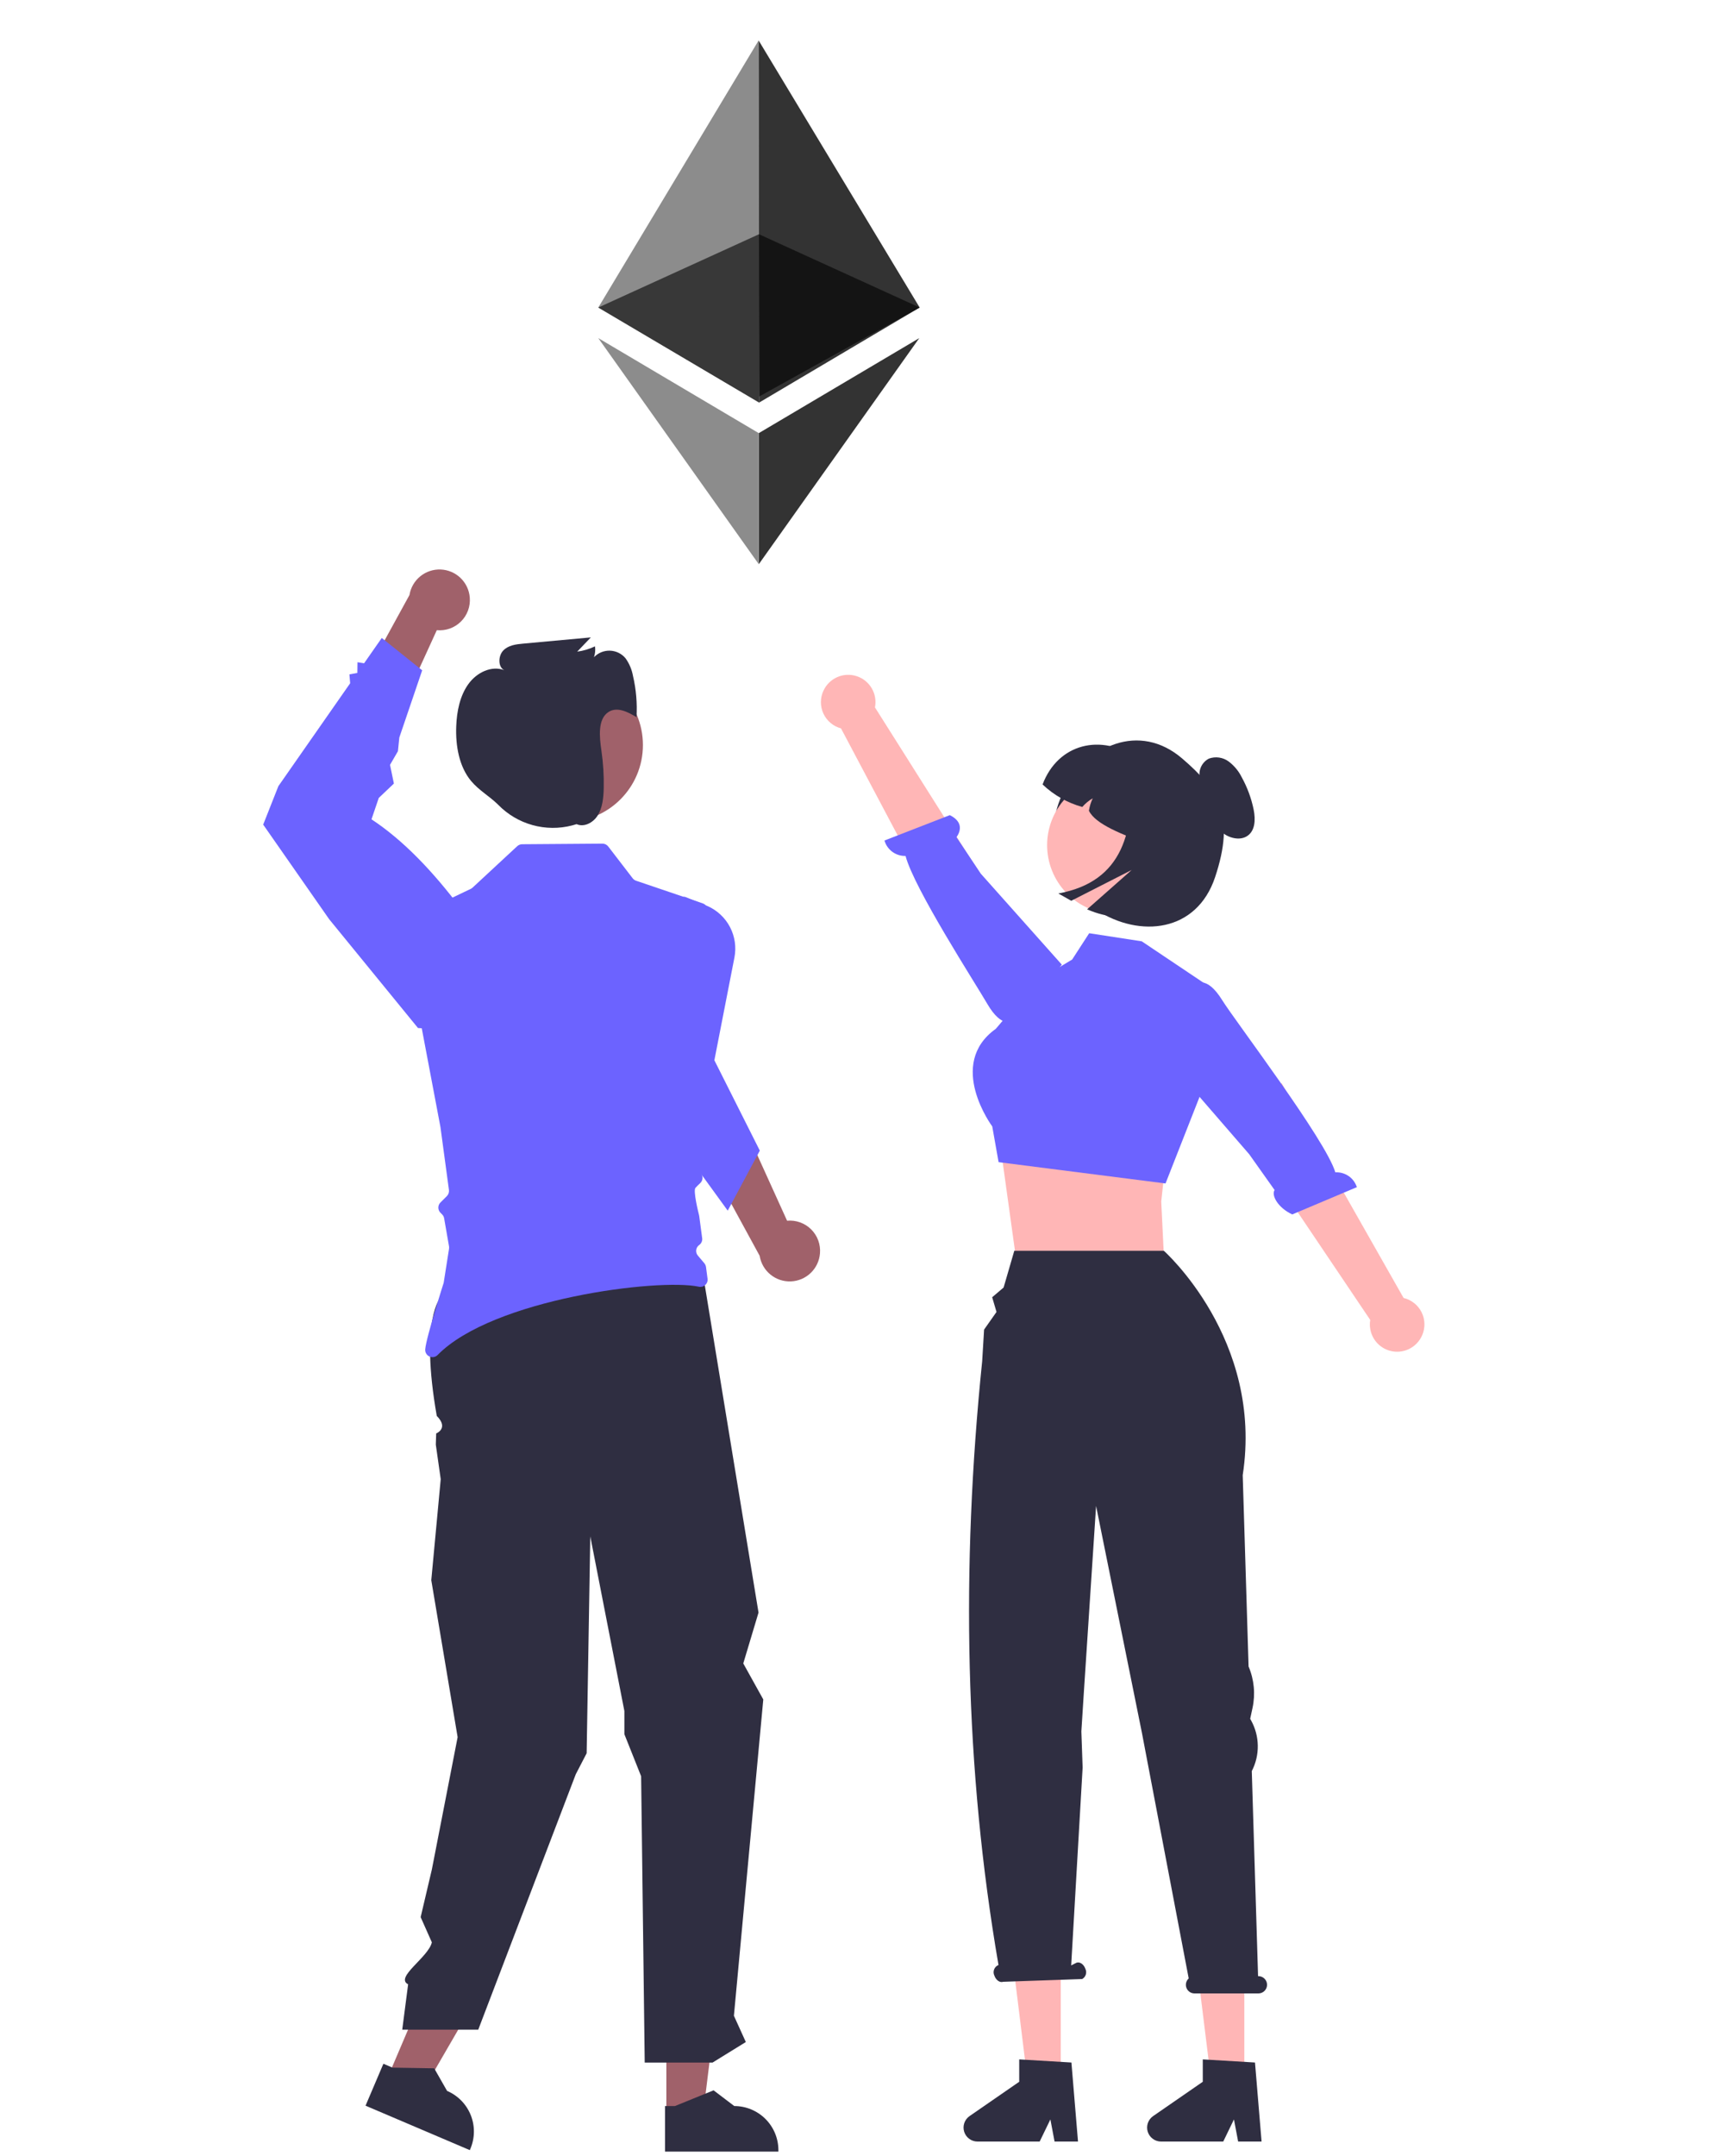 <svg width="424" height="533" viewBox="0 0 424 533" fill="none" xmlns="http://www.w3.org/2000/svg">
<g id="undraw_ether_re_y7ft 1">
<g id="people">
<path id="Vector" d="M95.525 514.522L103.913 518.096L121.692 487.445L109.312 482.17L95.525 514.522Z" fill="#A0616A"/>
<path id="Vector_2" d="M164.839 522.46L173.956 522.459L178.294 487.291L164.837 487.292L164.839 522.46Z" fill="#A0616A"/>
<path id="Vector_3" d="M164.518 531.971L192.555 531.97V531.615C192.555 528.721 191.405 525.945 189.359 523.899C187.312 521.852 184.537 520.703 181.642 520.702H181.642L176.52 516.817L166.965 520.703L164.517 520.703L164.518 531.971Z" fill="#2F2E41"/>
<path id="Vector_4" d="M90.425 520.611L116.218 531.602L116.357 531.276C117.492 528.614 117.522 525.61 116.442 522.925C115.362 520.239 113.259 518.094 110.597 516.959L110.596 516.958L107.408 511.376L97.094 511.205L94.843 510.245L90.425 520.611Z" fill="#2F2E41"/>
<path id="Vector_5" d="M173.783 314.325L187.639 398.699L183.868 411.272L188.817 420.177L181.55 498.381L184.499 504.875L176.258 509.958H159.487L158.597 439.16L154.455 428.765V423.036L146.021 379.865L145.122 433.478L142.43 438.671L118.31 501.809H99.505L100.959 490.605C97.59 488.899 106.018 483.913 106.828 480.225L104.059 473.995L106.828 462.226L113.206 429.497L106.689 390.691L109.023 365.713L107.808 357.169L107.9 354.405C107.9 354.405 111.115 353.165 108.045 350.07C103.795 325.979 109.023 320.75 109.023 320.75L129.948 308.504L173.783 314.325Z" fill="#2F2E41"/>
<path id="ab6171fa-7d69-4734-b81c-8dff60f9761b" d="M140.038 203.208C150.534 203.208 159.042 194.7 159.042 184.204C159.042 173.709 150.534 165.2 140.038 165.2C129.542 165.2 121.034 173.709 121.034 184.204C121.034 194.7 129.542 203.208 140.038 203.208Z" fill="#A0616A"/>
<path id="Vector_6" d="M116.212 147.749C116.301 148.839 116.151 149.935 115.771 150.96C115.391 151.985 114.791 152.915 114.013 153.683C113.235 154.451 112.299 155.039 111.269 155.406C110.239 155.773 109.141 155.91 108.053 155.807L97.011 179.98L89.683 168.275L101.292 147.114C101.586 145.297 102.537 143.651 103.964 142.488C105.391 141.326 107.195 140.727 109.034 140.805C110.873 140.883 112.619 141.633 113.942 142.913C115.265 144.193 116.073 145.914 116.212 147.749V147.749Z" fill="#A0616A"/>
<path id="Vector_7" d="M175.028 316.141C175.068 316.426 175.038 316.717 174.941 316.988C174.844 317.258 174.683 317.502 174.472 317.697C174.261 317.893 174.006 318.034 173.728 318.11C173.451 318.185 173.159 318.193 172.878 318.132C162.928 315.982 121.868 321.141 108.268 335.002C108.011 335.267 107.678 335.446 107.315 335.515C106.952 335.584 106.577 335.54 106.24 335.388C105.903 335.236 105.622 334.984 105.433 334.666C105.245 334.348 105.16 333.98 105.188 333.611C105.428 330.631 109.758 317.152 109.758 317.152L111.078 308.752C111.108 308.556 111.108 308.357 111.078 308.162L109.868 301.212C109.803 300.848 109.628 300.513 109.368 300.252L108.958 299.842C108.622 299.504 108.433 299.048 108.433 298.572C108.433 298.095 108.622 297.639 108.958 297.302L110.548 295.722C110.741 295.524 110.887 295.286 110.975 295.025C111.063 294.763 111.092 294.485 111.058 294.212L108.948 278.612C108.938 278.582 108.938 278.542 108.928 278.512L99.608 229.292C99.536 228.903 99.594 228.501 99.773 228.149C99.952 227.796 100.242 227.513 100.598 227.342L116.438 219.771C116.603 219.695 116.754 219.594 116.888 219.472L127.948 209.212C128.278 208.913 128.704 208.742 129.148 208.732L149.028 208.582C149.304 208.581 149.576 208.644 149.824 208.766C150.072 208.887 150.289 209.064 150.458 209.282L156.508 217.152C156.723 217.429 157.015 217.638 157.348 217.752L161.448 219.141L173.288 223.161L173.838 223.351C174.178 223.469 174.475 223.687 174.689 223.976C174.903 224.265 175.025 224.612 175.038 224.971C175.046 225.024 175.05 225.078 175.048 225.131L172.088 286.391C172.079 286.662 172.127 286.931 172.228 287.181L173.648 290.491C173.79 290.827 173.826 291.198 173.753 291.555C173.68 291.912 173.5 292.238 173.238 292.491C172.818 292.891 172.338 293.351 172.038 293.691C171.428 294.361 172.728 299.671 172.928 300.441C172.946 300.507 172.96 300.574 172.968 300.641L173.698 306.131C173.741 306.454 173.694 306.782 173.564 307.08C173.433 307.377 173.224 307.634 172.958 307.821C172.756 307.966 172.586 308.15 172.459 308.364C172.332 308.577 172.251 308.815 172.221 309.061C172.191 309.307 172.213 309.557 172.285 309.795C172.356 310.033 172.477 310.253 172.638 310.441L174.238 312.331C174.456 312.599 174.598 312.92 174.648 313.261L175.028 316.141Z" fill="#6C63FF"/>
<path id="Vector_8" d="M135.176 202.278C135.095 202.099 135.014 201.92 134.933 201.74C134.964 201.741 134.995 201.745 135.026 201.746L135.176 202.278Z" fill="#2F2E41"/>
<path id="Vector_9" d="M202.841 309.89C202.934 308.8 202.786 307.704 202.409 306.678C202.032 305.652 201.434 304.721 200.658 303.95C199.882 303.18 198.947 302.589 197.918 302.22C196.889 301.85 195.792 301.711 194.703 301.811L183.723 277.609L176.365 289.296L187.92 310.487C188.21 312.304 189.156 313.953 190.58 315.119C192.004 316.286 193.806 316.889 195.646 316.816C197.485 316.742 199.233 315.996 200.559 314.72C201.886 313.443 202.697 311.725 202.841 309.89V309.89Z" fill="#A0616A"/>
<path id="Vector_10" d="M187.958 284.481L187.348 285.621L180.918 297.641L180.018 299.321L173.738 290.671L153.128 262.291L156.058 244.491L161.448 222.191L169.438 221.731L175.038 224.021C177.423 225.075 179.38 226.908 180.586 229.22C181.793 231.532 182.178 234.185 181.678 236.744L176.718 262.141L187.958 284.481Z" fill="#6C63FF"/>
<path id="Vector_11" d="M156.583 167.104C156.299 165.526 155.663 164.031 154.723 162.731C154.249 162.169 153.662 161.712 153 161.391C152.338 161.071 151.616 160.893 150.88 160.871C150.145 160.849 149.413 160.982 148.733 161.262C148.052 161.541 147.439 161.962 146.932 162.495C147.229 161.631 147.315 160.709 147.184 159.805C145.796 160.47 144.311 160.912 142.785 161.113L146.157 157.592L129.37 159.134C127.638 159.293 125.764 159.519 124.492 160.835C123.22 162.151 123.149 164.96 124.757 165.694C121.589 164.501 117.95 166.233 115.86 169.135C113.769 172.037 112.999 175.865 112.858 179.578C112.675 184.393 113.572 189.52 116.512 193.065C118.434 195.383 121.054 196.829 123.181 198.914L123.245 198.977C125.575 201.367 128.495 203.097 131.71 203.992C134.924 204.888 138.319 204.917 141.548 204.076C141.911 203.976 142.271 203.865 142.633 203.762C144.442 204.58 146.695 203.462 147.837 201.643C149.054 199.703 149.295 197.221 149.346 194.856C149.414 191.764 149.223 188.672 148.777 185.611C148.273 182.165 147.82 177.751 150.549 176.02C152.674 174.673 155.314 176.003 157.454 177.322C157.659 173.892 157.366 170.45 156.583 167.104Z" fill="#2F2E41"/>
<path id="Vector_12" d="M116.06 255.081L103.397 254.167L81.42 227.26L65.106 203.877L68.863 194.371L86.622 168.929L86.438 166.731L88.403 166.377L88.438 163.731L90.069 163.991L94.438 157.731L104.438 165.731L98.783 182.345L98.438 185.731L96.482 189.104L97.438 193.731L93.698 197.28L91.898 202.57C99.666 207.678 107.033 215.321 114.215 224.887L116.06 255.081Z" fill="#6C63FF"/>
<path id="Vector_13" d="M288.635 284.344L287.262 297.074L288.07 313.768L251.094 309.375L247.619 284.344L252.046 284.387L288.635 284.344Z" fill="#FFB6B6"/>
<path id="Vector_14" d="M256.439 242.504L265.226 237.233L269.438 230.732L282.438 232.732L298.33 243.384L298.174 267.545L288.321 292.604L247.025 287.333L245.456 278.494C245.456 278.494 234.034 263.152 246.335 254.366L256.439 242.504Z" fill="#6C63FF"/>
<path id="Vector_15" d="M203.705 170.761C203.288 171.649 203.072 172.617 203.07 173.598C203.068 174.578 203.282 175.547 203.695 176.437C204.108 177.326 204.711 178.113 205.462 178.744C206.213 179.375 207.093 179.834 208.04 180.088L236.646 234.064L248.193 225.152L216.443 174.897C216.764 173.278 216.48 171.597 215.645 170.173C214.81 168.749 213.481 167.681 211.911 167.172C210.341 166.662 208.638 166.746 207.126 167.407C205.613 168.069 204.396 169.262 203.705 170.761V170.761Z" fill="#FFB6B6"/>
<path id="Vector_16" d="M250.63 252.303C250.63 252.303 247.979 254.654 244.21 248.162C241.192 242.965 226.14 219.693 224.009 211.625C222.84 211.658 221.693 211.302 220.749 210.611C219.805 209.92 219.118 208.935 218.796 207.811L234.963 201.536C238.478 203.293 237.502 205.729 236.611 206.989L242.632 216.021L262.661 238.497L252.577 250.637L250.63 252.303Z" fill="#6C63FF"/>
<path id="Vector_17" d="M307.814 515.476H299.73L295.882 484.294H307.814V515.476Z" fill="#FFB6B6"/>
<path id="Vector_18" d="M312.081 529.482H306.283L305.248 524.009L302.598 529.482H287.222C286.485 529.483 285.767 529.247 285.173 528.81C284.579 528.373 284.141 527.758 283.922 527.055C283.702 526.351 283.714 525.596 283.954 524.899C284.194 524.202 284.651 523.6 285.258 523.182L297.537 514.701V509.168L310.452 509.939L312.081 529.482Z" fill="#2F2E41"/>
<path id="Vector_19" d="M262.404 515.476H254.32L250.472 484.294H262.404V515.476Z" fill="#FFB6B6"/>
<path id="Vector_20" d="M266.671 529.482H260.873L259.838 524.009L257.188 529.482H241.812C241.075 529.483 240.357 529.247 239.763 528.81C239.17 528.373 238.731 527.758 238.512 527.055C238.292 526.351 238.304 525.596 238.544 524.899C238.784 524.202 239.241 523.6 239.848 523.182L252.127 514.701V509.168L265.042 509.939L266.671 529.482Z" fill="#2F2E41"/>
<path id="Vector_21" d="M311.302 488.586H311.214L309.659 437.886C310.665 435.945 311.176 433.785 311.145 431.6C311.115 429.414 310.545 427.269 309.485 425.357L309.263 424.954L309.84 422.279C310.581 418.842 310.241 415.26 308.866 412.023L307.415 364.729C312.597 331.147 287.902 309.246 287.902 309.246H250.909L248.266 318.329L245.438 320.731L246.509 324.366L243.438 328.731L242.967 336.533C237.717 387.685 238.67 437.532 247.001 485.825L246.774 485.939C246.343 486.18 246.022 486.577 245.876 487.048C245.73 487.519 245.771 488.028 245.99 488.47C246.375 489.585 247.35 490.261 248.168 489.978L267.705 489.299C268.136 489.059 268.457 488.662 268.603 488.191C268.749 487.719 268.708 487.21 268.489 486.768C268.104 485.653 267.129 484.978 266.311 485.26L264.982 485.932L267.815 437.008L267.501 428.072L268.149 417.934L271.143 372.333L282.478 428.409L294.056 489.15C293.737 489.439 293.513 489.819 293.413 490.238C293.314 490.657 293.344 491.096 293.5 491.498C293.655 491.9 293.929 492.245 294.285 492.488C294.641 492.731 295.062 492.86 295.493 492.859H311.302C311.868 492.859 312.412 492.634 312.812 492.233C313.213 491.832 313.438 491.289 313.438 490.722C313.438 490.156 313.213 489.612 312.812 489.212C312.412 488.811 311.868 488.586 311.302 488.586V488.586Z" fill="#2F2E41"/>
<path id="Vector_22" d="M351.815 330.107C352.206 329.208 352.394 328.234 352.367 327.253C352.34 326.273 352.099 325.311 351.66 324.434C351.22 323.557 350.594 322.788 349.826 322.179C349.057 321.57 348.164 321.138 347.21 320.911L317.04 267.793L305.758 277.038L338.962 326.345C338.688 327.973 339.021 329.644 339.897 331.043C340.774 332.442 342.133 333.471 343.717 333.935C345.302 334.399 347.001 334.265 348.494 333.56C349.986 332.854 351.168 331.626 351.815 330.107V330.107Z" fill="#FFB6B6"/>
<path id="Vector_23" d="M295.815 243.347C295.815 243.347 298.396 240.919 302.353 247.298C305.522 252.405 327.961 281.851 330.327 289.853C331.495 289.786 332.651 290.109 333.615 290.772C334.579 291.435 335.294 292.399 335.65 293.514L319.672 300.258C316.108 298.604 314.447 295.51 315.301 294.225L309.019 285.372L285.466 258.18L293.918 245.068L295.815 243.347Z" fill="#6C63FF"/>
<path id="Vector_24" d="M263.12 195.668C257.741 206.27 261.255 218.551 271.236 225.009C282.03 231.992 296.044 230.463 300.577 216.892C305.625 201.78 301.478 195.296 292.461 187.551C281.893 178.474 268.932 184.212 263.12 195.668Z" fill="#2F2E41"/>
<path id="Vector_25" d="M289.599 219.286C286.86 222.874 282.81 225.227 278.337 225.83C273.864 226.433 269.335 225.236 265.744 222.502C262.153 219.768 259.794 215.72 259.186 211.248C258.578 206.776 259.769 202.245 262.499 198.651L262.647 198.457C265.436 194.965 269.487 192.71 273.924 192.177C278.362 191.645 282.831 192.878 286.367 195.611C289.903 198.344 292.224 202.358 292.828 206.786C293.431 211.215 292.27 215.703 289.595 219.283L289.599 219.286Z" fill="#FFB6B6"/>
<path id="Vector_26" d="M257.907 193.951C260.675 196.585 264.048 198.496 267.73 199.517C268.468 198.663 269.343 197.938 270.319 197.372C269.852 198.344 269.532 199.38 269.369 200.446C271.011 203.853 277.718 206.303 284.127 208.808L292.617 193.825L281.38 187.458C272.35 181.215 261.721 183.879 257.907 193.951Z" fill="#2F2E41"/>
<path id="Vector_27" d="M299.021 187.57C299.841 187.268 300.723 187.176 301.587 187.302C302.451 187.428 303.27 187.769 303.969 188.292C305.337 189.332 306.443 190.678 307.199 192.221C308.574 194.718 309.561 197.41 310.128 200.203C310.613 202.62 310.531 205.542 308.362 206.803C306.553 207.855 303.966 207.193 302.303 205.788C300.762 204.315 299.593 202.496 298.892 200.482C298.204 198.483 297.183 196.615 295.871 194.956L297.37 195.656C296.896 194.218 296.675 192.709 296.717 191.196C296.752 190.443 296.982 189.712 297.386 189.076C297.791 188.44 298.354 187.921 299.021 187.57V187.57Z" fill="#2F2E41"/>
<path id="Vector_28" d="M279.585 189.533L291.641 196.365C293.255 197.279 294.673 198.503 295.815 199.966C296.956 201.428 297.798 203.102 298.292 204.89C298.787 206.678 298.925 208.546 298.697 210.387C298.47 212.228 297.882 214.007 296.968 215.621C294.277 220.369 289.913 223.943 284.728 225.644C279.542 227.346 273.909 227.053 268.928 224.823L279.945 215.098L265 222.712L261.809 220.904C277.837 217.99 280.929 205.418 279.585 189.533Z" fill="#2F2E41"/>
</g>
<g id="floatingObj">
<path id="Vector_29" d="M187.664 10L148.002 76.033L187.799 99.529L187.664 10Z" fill="#8C8C8C"/>
<path id="Vector_30" d="M227.5 76.033L187.664 10L187.799 99.529L227.5 76.033Z" fill="#333333"/>
<path id="Vector_31" d="M148.002 76.033L187.751 57.916L187.799 99.529L148.002 76.033Z" fill="#383838"/>
<path id="Vector_32" d="M227.5 76.033L187.751 57.916L187.837 98.008L227.5 76.033Z" fill="#141414"/>
<path id="Vector_33" d="M227.403 83.595L187.702 107.091V139.5L227.403 83.595Z" fill="#333333"/>
<path id="Vector_34" d="M148 83.595L187.702 107.091V139.5L148 83.595Z" fill="#8C8C8C"/>
</g>
</g>
</svg>
